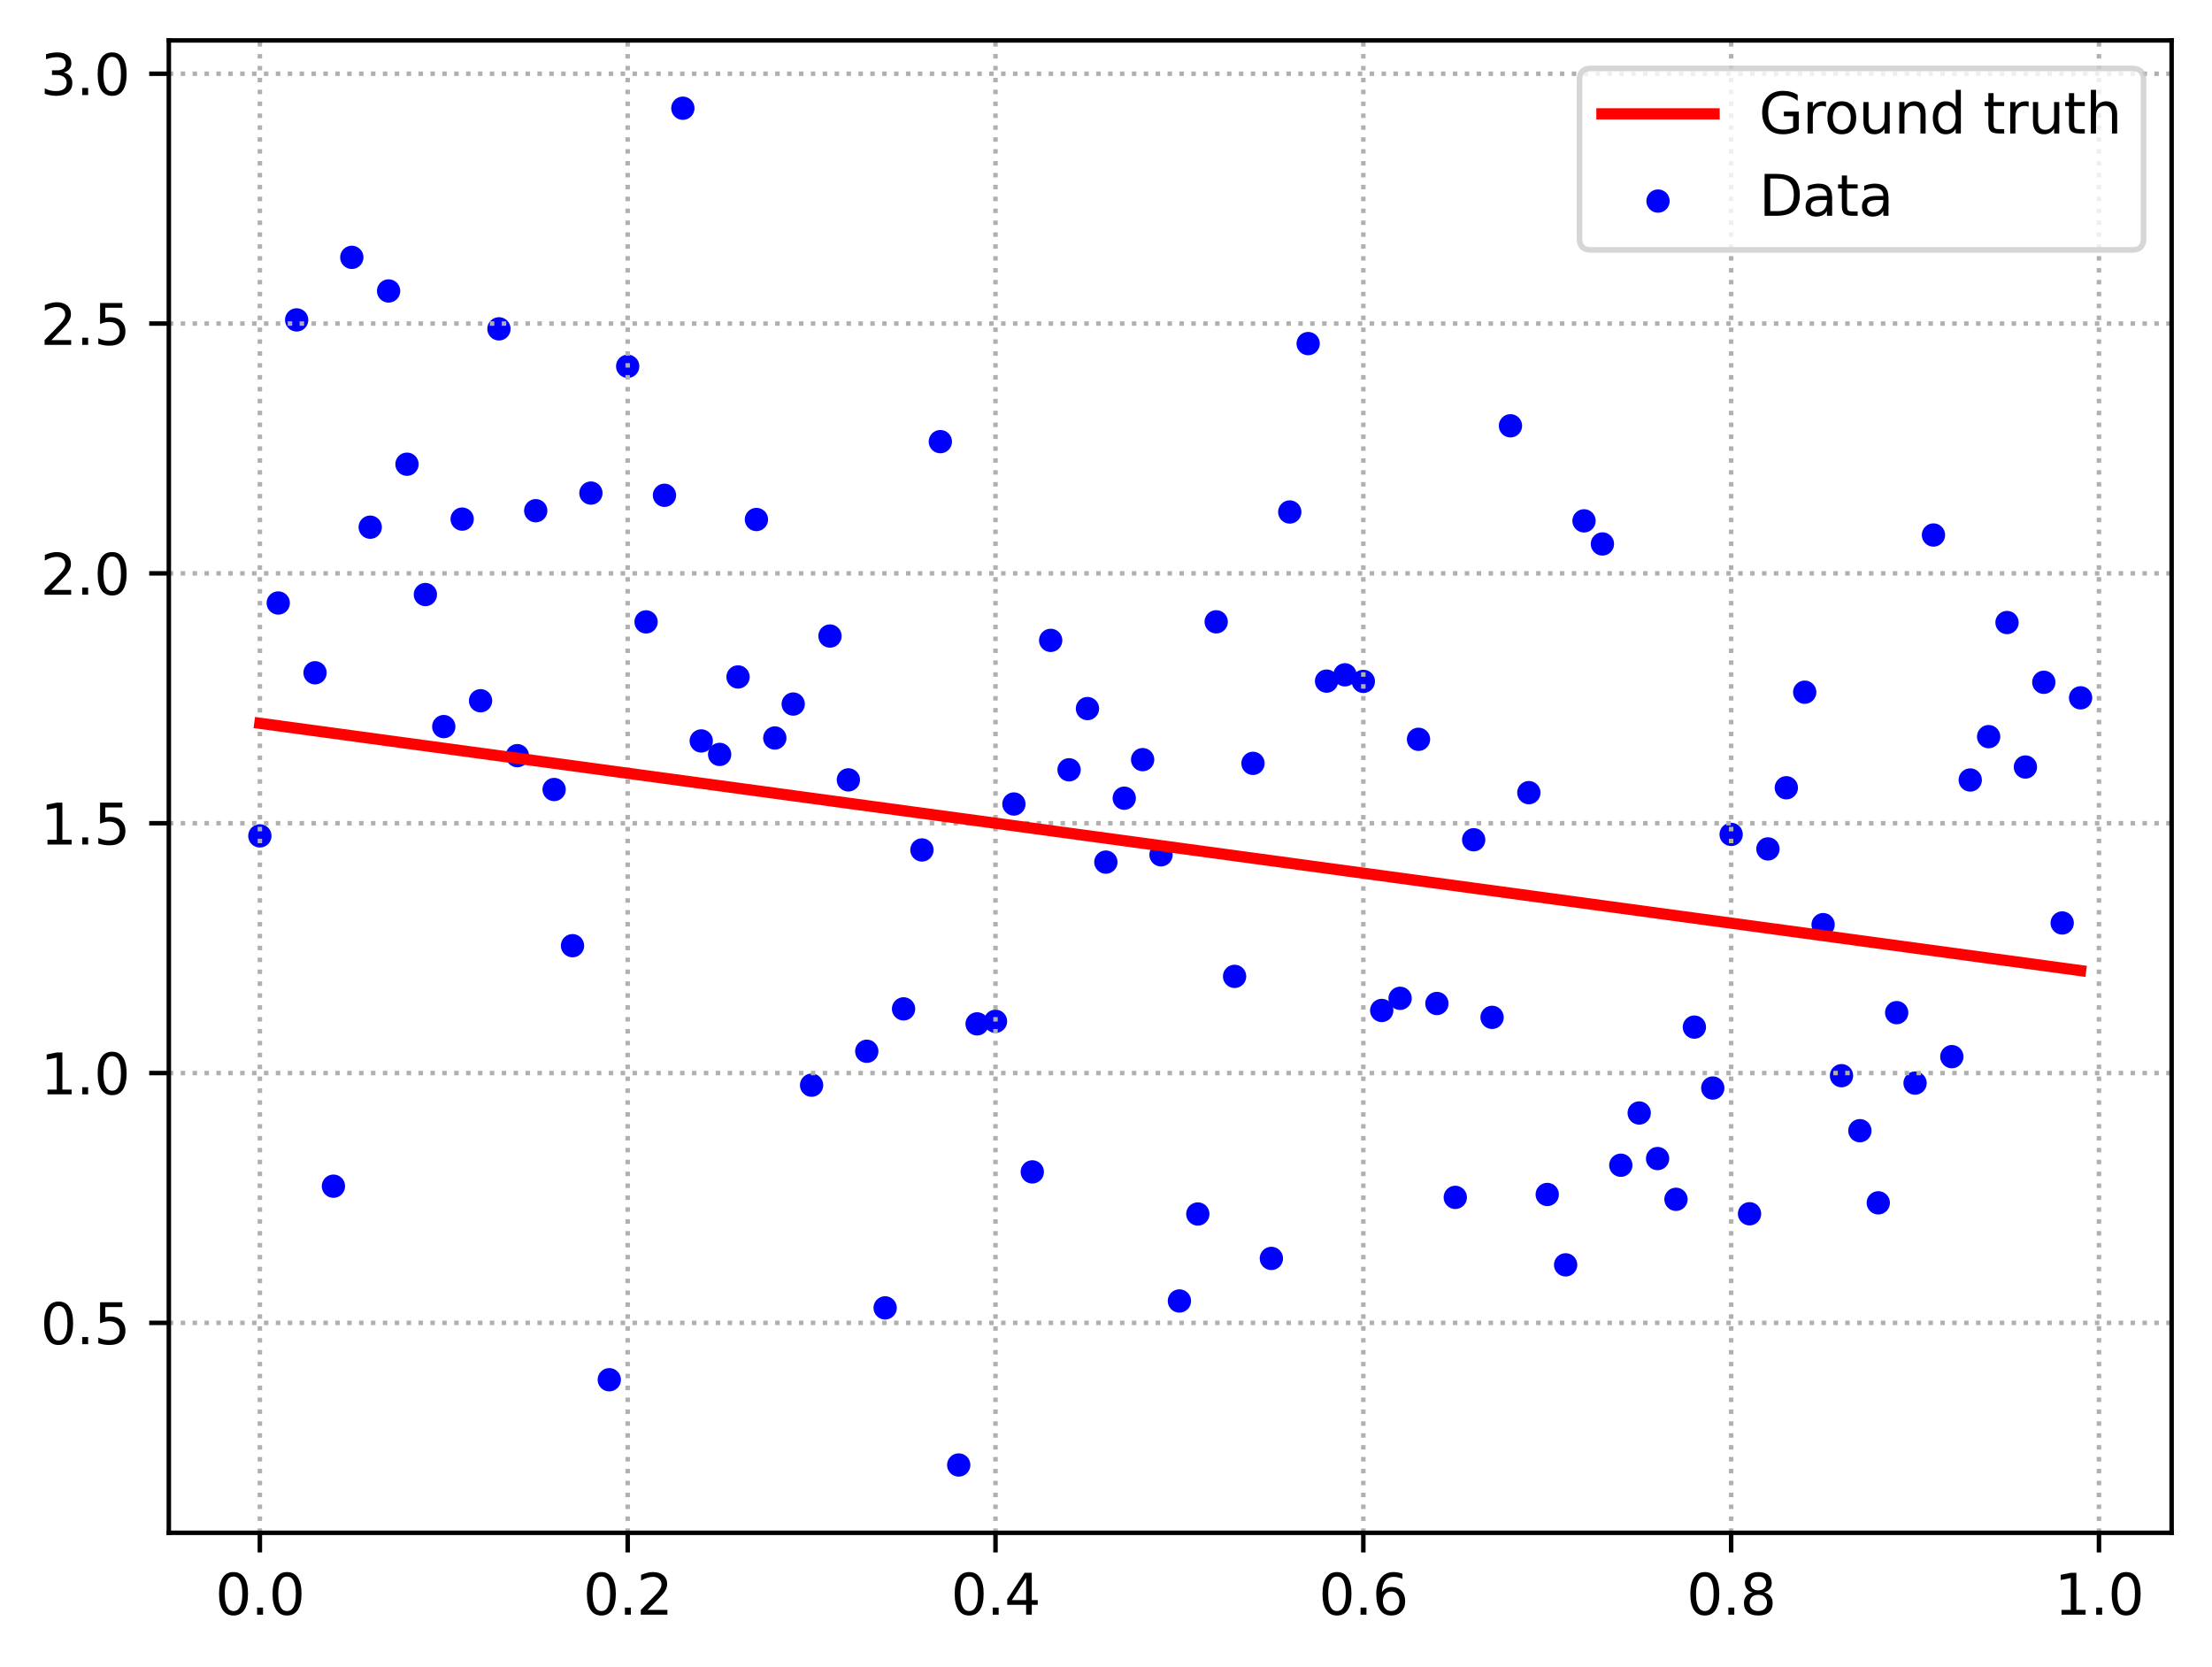 <?xml version="1.0" encoding="utf-8" standalone="no"?>
<!DOCTYPE svg PUBLIC "-//W3C//DTD SVG 1.1//EN"
  "http://www.w3.org/Graphics/SVG/1.1/DTD/svg11.dtd">
<svg xmlns:xlink="http://www.w3.org/1999/xlink" width="394.423pt" height="297.19pt" viewBox="0 0 394.423 297.19" xmlns="http://www.w3.org/2000/svg" version="1.1">
 <defs>
  <style type="text/css">*{stroke-linejoin: round; stroke-linecap: butt}</style>
 </defs>
 <g id="figure_1">
  <g id="patch_1">
   <path d="M 0 297.19 
L 394.423 297.19 
L 394.423 0 
L 0 0 
z
" style="fill: #ffffff"/>
  </g>
  <g id="axes_1">
   <g id="patch_2">
    <path d="M 30.103 273.312 
L 387.223 273.312 
L 387.223 7.2 
L 30.103 7.2 
z
" style="fill: #ffffff"/>
   </g>
   <g id="PathCollection_1">
    <defs>
     <path id="m0e63d49c43" d="M 0 1.581 
C 0.419 1.581 0.822 1.415 1.118 1.118 
C 1.415 0.822 1.581 0.419 1.581 0 
C 1.581 -0.419 1.415 -0.822 1.118 -1.118 
C 0.822 -1.415 0.419 -1.581 0 -1.581 
C -0.419 -1.581 -0.822 -1.415 -1.118 -1.118 
C -1.415 -0.822 -1.581 -0.419 -1.581 0 
C -1.581 0.419 -1.415 0.822 -1.118 1.118 
C -0.822 1.415 -0.419 1.581 0 1.581 
z
" style="stroke: #0000ff"/>
    </defs>
    <g clip-path="url(#p021d7d4c4e)">
     <use xlink:href="#m0e63d49c43" x="46.336" y="149.042" style="fill: #0000ff; stroke: #0000ff"/>
     <use xlink:href="#m0e63d49c43" x="49.615" y="107.518" style="fill: #0000ff; stroke: #0000ff"/>
     <use xlink:href="#m0e63d49c43" x="52.895" y="57.039" style="fill: #0000ff; stroke: #0000ff"/>
     <use xlink:href="#m0e63d49c43" x="56.174" y="119.959" style="fill: #0000ff; stroke: #0000ff"/>
     <use xlink:href="#m0e63d49c43" x="59.453" y="211.504" style="fill: #0000ff; stroke: #0000ff"/>
     <use xlink:href="#m0e63d49c43" x="62.733" y="45.888" style="fill: #0000ff; stroke: #0000ff"/>
     <use xlink:href="#m0e63d49c43" x="66.012" y="94.001" style="fill: #0000ff; stroke: #0000ff"/>
     <use xlink:href="#m0e63d49c43" x="69.291" y="51.881" style="fill: #0000ff; stroke: #0000ff"/>
     <use xlink:href="#m0e63d49c43" x="72.571" y="82.771" style="fill: #0000ff; stroke: #0000ff"/>
     <use xlink:href="#m0e63d49c43" x="75.85" y="106.012" style="fill: #0000ff; stroke: #0000ff"/>
     <use xlink:href="#m0e63d49c43" x="79.129" y="129.558" style="fill: #0000ff; stroke: #0000ff"/>
     <use xlink:href="#m0e63d49c43" x="82.409" y="92.56" style="fill: #0000ff; stroke: #0000ff"/>
     <use xlink:href="#m0e63d49c43" x="85.688" y="124.947" style="fill: #0000ff; stroke: #0000ff"/>
     <use xlink:href="#m0e63d49c43" x="88.967" y="58.636" style="fill: #0000ff; stroke: #0000ff"/>
     <use xlink:href="#m0e63d49c43" x="92.247" y="134.738" style="fill: #0000ff; stroke: #0000ff"/>
     <use xlink:href="#m0e63d49c43" x="95.526" y="91.064" style="fill: #0000ff; stroke: #0000ff"/>
     <use xlink:href="#m0e63d49c43" x="98.805" y="140.774" style="fill: #0000ff; stroke: #0000ff"/>
     <use xlink:href="#m0e63d49c43" x="102.085" y="168.623" style="fill: #0000ff; stroke: #0000ff"/>
     <use xlink:href="#m0e63d49c43" x="105.364" y="87.919" style="fill: #0000ff; stroke: #0000ff"/>
     <use xlink:href="#m0e63d49c43" x="108.643" y="246.015" style="fill: #0000ff; stroke: #0000ff"/>
     <use xlink:href="#m0e63d49c43" x="111.923" y="65.313" style="fill: #0000ff; stroke: #0000ff"/>
     <use xlink:href="#m0e63d49c43" x="115.202" y="110.886" style="fill: #0000ff; stroke: #0000ff"/>
     <use xlink:href="#m0e63d49c43" x="118.481" y="88.313" style="fill: #0000ff; stroke: #0000ff"/>
     <use xlink:href="#m0e63d49c43" x="121.761" y="19.296" style="fill: #0000ff; stroke: #0000ff"/>
     <use xlink:href="#m0e63d49c43" x="125.04" y="132.114" style="fill: #0000ff; stroke: #0000ff"/>
     <use xlink:href="#m0e63d49c43" x="128.319" y="134.516" style="fill: #0000ff; stroke: #0000ff"/>
     <use xlink:href="#m0e63d49c43" x="131.599" y="120.705" style="fill: #0000ff; stroke: #0000ff"/>
     <use xlink:href="#m0e63d49c43" x="134.878" y="92.63" style="fill: #0000ff; stroke: #0000ff"/>
     <use xlink:href="#m0e63d49c43" x="138.157" y="131.588" style="fill: #0000ff; stroke: #0000ff"/>
     <use xlink:href="#m0e63d49c43" x="141.437" y="125.537" style="fill: #0000ff; stroke: #0000ff"/>
     <use xlink:href="#m0e63d49c43" x="144.716" y="193.493" style="fill: #0000ff; stroke: #0000ff"/>
     <use xlink:href="#m0e63d49c43" x="147.995" y="113.41" style="fill: #0000ff; stroke: #0000ff"/>
     <use xlink:href="#m0e63d49c43" x="151.275" y="139.056" style="fill: #0000ff; stroke: #0000ff"/>
     <use xlink:href="#m0e63d49c43" x="154.554" y="187.447" style="fill: #0000ff; stroke: #0000ff"/>
     <use xlink:href="#m0e63d49c43" x="157.833" y="233.204" style="fill: #0000ff; stroke: #0000ff"/>
     <use xlink:href="#m0e63d49c43" x="161.113" y="179.888" style="fill: #0000ff; stroke: #0000ff"/>
     <use xlink:href="#m0e63d49c43" x="164.392" y="151.551" style="fill: #0000ff; stroke: #0000ff"/>
     <use xlink:href="#m0e63d49c43" x="167.671" y="78.748" style="fill: #0000ff; stroke: #0000ff"/>
     <use xlink:href="#m0e63d49c43" x="170.951" y="261.216" style="fill: #0000ff; stroke: #0000ff"/>
     <use xlink:href="#m0e63d49c43" x="174.23" y="182.564" style="fill: #0000ff; stroke: #0000ff"/>
     <use xlink:href="#m0e63d49c43" x="177.509" y="182.104" style="fill: #0000ff; stroke: #0000ff"/>
     <use xlink:href="#m0e63d49c43" x="180.789" y="143.36" style="fill: #0000ff; stroke: #0000ff"/>
     <use xlink:href="#m0e63d49c43" x="184.068" y="208.957" style="fill: #0000ff; stroke: #0000ff"/>
     <use xlink:href="#m0e63d49c43" x="187.347" y="114.182" style="fill: #0000ff; stroke: #0000ff"/>
     <use xlink:href="#m0e63d49c43" x="190.627" y="137.259" style="fill: #0000ff; stroke: #0000ff"/>
     <use xlink:href="#m0e63d49c43" x="193.906" y="126.342" style="fill: #0000ff; stroke: #0000ff"/>
     <use xlink:href="#m0e63d49c43" x="197.185" y="153.721" style="fill: #0000ff; stroke: #0000ff"/>
     <use xlink:href="#m0e63d49c43" x="200.465" y="142.322" style="fill: #0000ff; stroke: #0000ff"/>
     <use xlink:href="#m0e63d49c43" x="203.744" y="135.449" style="fill: #0000ff; stroke: #0000ff"/>
     <use xlink:href="#m0e63d49c43" x="207.023" y="152.417" style="fill: #0000ff; stroke: #0000ff"/>
     <use xlink:href="#m0e63d49c43" x="210.303" y="231.973" style="fill: #0000ff; stroke: #0000ff"/>
     <use xlink:href="#m0e63d49c43" x="213.582" y="216.463" style="fill: #0000ff; stroke: #0000ff"/>
     <use xlink:href="#m0e63d49c43" x="216.861" y="110.875" style="fill: #0000ff; stroke: #0000ff"/>
     <use xlink:href="#m0e63d49c43" x="220.141" y="174.093" style="fill: #0000ff; stroke: #0000ff"/>
     <use xlink:href="#m0e63d49c43" x="223.42" y="136.111" style="fill: #0000ff; stroke: #0000ff"/>
     <use xlink:href="#m0e63d49c43" x="226.699" y="224.386" style="fill: #0000ff; stroke: #0000ff"/>
     <use xlink:href="#m0e63d49c43" x="229.979" y="91.292" style="fill: #0000ff; stroke: #0000ff"/>
     <use xlink:href="#m0e63d49c43" x="233.258" y="61.263" style="fill: #0000ff; stroke: #0000ff"/>
     <use xlink:href="#m0e63d49c43" x="236.538" y="121.449" style="fill: #0000ff; stroke: #0000ff"/>
     <use xlink:href="#m0e63d49c43" x="239.817" y="120.326" style="fill: #0000ff; stroke: #0000ff"/>
     <use xlink:href="#m0e63d49c43" x="243.096" y="121.494" style="fill: #0000ff; stroke: #0000ff"/>
     <use xlink:href="#m0e63d49c43" x="246.376" y="180.172" style="fill: #0000ff; stroke: #0000ff"/>
     <use xlink:href="#m0e63d49c43" x="249.655" y="178.007" style="fill: #0000ff; stroke: #0000ff"/>
     <use xlink:href="#m0e63d49c43" x="252.934" y="131.823" style="fill: #0000ff; stroke: #0000ff"/>
     <use xlink:href="#m0e63d49c43" x="256.214" y="178.929" style="fill: #0000ff; stroke: #0000ff"/>
     <use xlink:href="#m0e63d49c43" x="259.493" y="213.499" style="fill: #0000ff; stroke: #0000ff"/>
     <use xlink:href="#m0e63d49c43" x="262.772" y="149.736" style="fill: #0000ff; stroke: #0000ff"/>
     <use xlink:href="#m0e63d49c43" x="266.052" y="181.401" style="fill: #0000ff; stroke: #0000ff"/>
     <use xlink:href="#m0e63d49c43" x="269.331" y="75.922" style="fill: #0000ff; stroke: #0000ff"/>
     <use xlink:href="#m0e63d49c43" x="272.61" y="141.334" style="fill: #0000ff; stroke: #0000ff"/>
     <use xlink:href="#m0e63d49c43" x="275.89" y="212.981" style="fill: #0000ff; stroke: #0000ff"/>
     <use xlink:href="#m0e63d49c43" x="279.169" y="225.53" style="fill: #0000ff; stroke: #0000ff"/>
     <use xlink:href="#m0e63d49c43" x="282.448" y="92.872" style="fill: #0000ff; stroke: #0000ff"/>
     <use xlink:href="#m0e63d49c43" x="285.728" y="96.99" style="fill: #0000ff; stroke: #0000ff"/>
     <use xlink:href="#m0e63d49c43" x="289.007" y="207.767" style="fill: #0000ff; stroke: #0000ff"/>
     <use xlink:href="#m0e63d49c43" x="292.286" y="198.455" style="fill: #0000ff; stroke: #0000ff"/>
     <use xlink:href="#m0e63d49c43" x="295.566" y="206.579" style="fill: #0000ff; stroke: #0000ff"/>
     <use xlink:href="#m0e63d49c43" x="298.845" y="213.846" style="fill: #0000ff; stroke: #0000ff"/>
     <use xlink:href="#m0e63d49c43" x="302.124" y="183.14" style="fill: #0000ff; stroke: #0000ff"/>
     <use xlink:href="#m0e63d49c43" x="305.404" y="194.002" style="fill: #0000ff; stroke: #0000ff"/>
     <use xlink:href="#m0e63d49c43" x="308.683" y="148.78" style="fill: #0000ff; stroke: #0000ff"/>
     <use xlink:href="#m0e63d49c43" x="311.962" y="216.422" style="fill: #0000ff; stroke: #0000ff"/>
     <use xlink:href="#m0e63d49c43" x="315.242" y="151.367" style="fill: #0000ff; stroke: #0000ff"/>
     <use xlink:href="#m0e63d49c43" x="318.521" y="140.463" style="fill: #0000ff; stroke: #0000ff"/>
     <use xlink:href="#m0e63d49c43" x="321.8" y="123.423" style="fill: #0000ff; stroke: #0000ff"/>
     <use xlink:href="#m0e63d49c43" x="325.08" y="164.869" style="fill: #0000ff; stroke: #0000ff"/>
     <use xlink:href="#m0e63d49c43" x="328.359" y="191.8" style="fill: #0000ff; stroke: #0000ff"/>
     <use xlink:href="#m0e63d49c43" x="331.638" y="201.61" style="fill: #0000ff; stroke: #0000ff"/>
     <use xlink:href="#m0e63d49c43" x="334.918" y="214.471" style="fill: #0000ff; stroke: #0000ff"/>
     <use xlink:href="#m0e63d49c43" x="338.197" y="180.562" style="fill: #0000ff; stroke: #0000ff"/>
     <use xlink:href="#m0e63d49c43" x="341.476" y="193.124" style="fill: #0000ff; stroke: #0000ff"/>
     <use xlink:href="#m0e63d49c43" x="344.756" y="95.397" style="fill: #0000ff; stroke: #0000ff"/>
     <use xlink:href="#m0e63d49c43" x="348.035" y="188.405" style="fill: #0000ff; stroke: #0000ff"/>
     <use xlink:href="#m0e63d49c43" x="351.314" y="139.077" style="fill: #0000ff; stroke: #0000ff"/>
     <use xlink:href="#m0e63d49c43" x="354.594" y="131.348" style="fill: #0000ff; stroke: #0000ff"/>
     <use xlink:href="#m0e63d49c43" x="357.873" y="111.001" style="fill: #0000ff; stroke: #0000ff"/>
     <use xlink:href="#m0e63d49c43" x="361.152" y="136.763" style="fill: #0000ff; stroke: #0000ff"/>
     <use xlink:href="#m0e63d49c43" x="364.432" y="121.657" style="fill: #0000ff; stroke: #0000ff"/>
     <use xlink:href="#m0e63d49c43" x="367.711" y="164.572" style="fill: #0000ff; stroke: #0000ff"/>
     <use xlink:href="#m0e63d49c43" x="370.99" y="124.427" style="fill: #0000ff; stroke: #0000ff"/>
    </g>
   </g>
   <g id="matplotlib.axis_1">
    <g id="xtick_1">
     <g id="line2d_1">
      <path d="M 46.336 273.312 
L 46.336 7.2 
" clip-path="url(#p021d7d4c4e)" style="fill: none; stroke-dasharray: 0.8,1.32; stroke-dashoffset: 0; stroke: #b0b0b0; stroke-width: 0.8"/>
     </g>
     <g id="line2d_2">
      <defs>
       <path id="m7cbf7330b0" d="M 0 0 
L 0 3.5 
" style="stroke: #000000; stroke-width: 0.8"/>
      </defs>
      <g>
       <use xlink:href="#m7cbf7330b0" x="46.336" y="273.312" style="stroke: #000000; stroke-width: 0.8"/>
      </g>
     </g>
     <g id="text_1">
      <!-- 0.0 -->
      <g transform="translate(38.384 287.91) scale(0.1 -0.1)">
       <defs>
        <path id="DejaVuSans-30" d="M 2034 4250 
Q 1547 4250 1301 3770 
Q 1056 3291 1056 2328 
Q 1056 1369 1301 889 
Q 1547 409 2034 409 
Q 2525 409 2770 889 
Q 3016 1369 3016 2328 
Q 3016 3291 2770 3770 
Q 2525 4250 2034 4250 
z
M 2034 4750 
Q 2819 4750 3233 4129 
Q 3647 3509 3647 2328 
Q 3647 1150 3233 529 
Q 2819 -91 2034 -91 
Q 1250 -91 836 529 
Q 422 1150 422 2328 
Q 422 3509 836 4129 
Q 1250 4750 2034 4750 
z
" transform="scale(0.016)"/>
        <path id="DejaVuSans-2e" d="M 684 794 
L 1344 794 
L 1344 0 
L 684 0 
L 684 794 
z
" transform="scale(0.016)"/>
       </defs>
       <use xlink:href="#DejaVuSans-30"/>
       <use xlink:href="#DejaVuSans-2e" x="63.623"/>
       <use xlink:href="#DejaVuSans-30" x="95.41"/>
      </g>
     </g>
    </g>
    <g id="xtick_2">
     <g id="line2d_3">
      <path d="M 111.923 273.312 
L 111.923 7.2 
" clip-path="url(#p021d7d4c4e)" style="fill: none; stroke-dasharray: 0.8,1.32; stroke-dashoffset: 0; stroke: #b0b0b0; stroke-width: 0.8"/>
     </g>
     <g id="line2d_4">
      <g>
       <use xlink:href="#m7cbf7330b0" x="111.923" y="273.312" style="stroke: #000000; stroke-width: 0.8"/>
      </g>
     </g>
     <g id="text_2">
      <!-- 0.2 -->
      <g transform="translate(103.971 287.91) scale(0.1 -0.1)">
       <defs>
        <path id="DejaVuSans-32" d="M 1228 531 
L 3431 531 
L 3431 0 
L 469 0 
L 469 531 
Q 828 903 1448 1529 
Q 2069 2156 2228 2338 
Q 2531 2678 2651 2914 
Q 2772 3150 2772 3378 
Q 2772 3750 2511 3984 
Q 2250 4219 1831 4219 
Q 1534 4219 1204 4116 
Q 875 4013 500 3803 
L 500 4441 
Q 881 4594 1212 4672 
Q 1544 4750 1819 4750 
Q 2544 4750 2975 4387 
Q 3406 4025 3406 3419 
Q 3406 3131 3298 2873 
Q 3191 2616 2906 2266 
Q 2828 2175 2409 1742 
Q 1991 1309 1228 531 
z
" transform="scale(0.016)"/>
       </defs>
       <use xlink:href="#DejaVuSans-30"/>
       <use xlink:href="#DejaVuSans-2e" x="63.623"/>
       <use xlink:href="#DejaVuSans-32" x="95.41"/>
      </g>
     </g>
    </g>
    <g id="xtick_3">
     <g id="line2d_5">
      <path d="M 177.509 273.312 
L 177.509 7.2 
" clip-path="url(#p021d7d4c4e)" style="fill: none; stroke-dasharray: 0.8,1.32; stroke-dashoffset: 0; stroke: #b0b0b0; stroke-width: 0.8"/>
     </g>
     <g id="line2d_6">
      <g>
       <use xlink:href="#m7cbf7330b0" x="177.509" y="273.312" style="stroke: #000000; stroke-width: 0.8"/>
      </g>
     </g>
     <g id="text_3">
      <!-- 0.4 -->
      <g transform="translate(169.558 287.91) scale(0.1 -0.1)">
       <defs>
        <path id="DejaVuSans-34" d="M 2419 4116 
L 825 1625 
L 2419 1625 
L 2419 4116 
z
M 2253 4666 
L 3047 4666 
L 3047 1625 
L 3713 1625 
L 3713 1100 
L 3047 1100 
L 3047 0 
L 2419 0 
L 2419 1100 
L 313 1100 
L 313 1709 
L 2253 4666 
z
" transform="scale(0.016)"/>
       </defs>
       <use xlink:href="#DejaVuSans-30"/>
       <use xlink:href="#DejaVuSans-2e" x="63.623"/>
       <use xlink:href="#DejaVuSans-34" x="95.41"/>
      </g>
     </g>
    </g>
    <g id="xtick_4">
     <g id="line2d_7">
      <path d="M 243.096 273.312 
L 243.096 7.2 
" clip-path="url(#p021d7d4c4e)" style="fill: none; stroke-dasharray: 0.8,1.32; stroke-dashoffset: 0; stroke: #b0b0b0; stroke-width: 0.8"/>
     </g>
     <g id="line2d_8">
      <g>
       <use xlink:href="#m7cbf7330b0" x="243.096" y="273.312" style="stroke: #000000; stroke-width: 0.8"/>
      </g>
     </g>
     <g id="text_4">
      <!-- 0.6 -->
      <g transform="translate(235.145 287.91) scale(0.1 -0.1)">
       <defs>
        <path id="DejaVuSans-36" d="M 2113 2584 
Q 1688 2584 1439 2293 
Q 1191 2003 1191 1497 
Q 1191 994 1439 701 
Q 1688 409 2113 409 
Q 2538 409 2786 701 
Q 3034 994 3034 1497 
Q 3034 2003 2786 2293 
Q 2538 2584 2113 2584 
z
M 3366 4563 
L 3366 3988 
Q 3128 4100 2886 4159 
Q 2644 4219 2406 4219 
Q 1781 4219 1451 3797 
Q 1122 3375 1075 2522 
Q 1259 2794 1537 2939 
Q 1816 3084 2150 3084 
Q 2853 3084 3261 2657 
Q 3669 2231 3669 1497 
Q 3669 778 3244 343 
Q 2819 -91 2113 -91 
Q 1303 -91 875 529 
Q 447 1150 447 2328 
Q 447 3434 972 4092 
Q 1497 4750 2381 4750 
Q 2619 4750 2861 4703 
Q 3103 4656 3366 4563 
z
" transform="scale(0.016)"/>
       </defs>
       <use xlink:href="#DejaVuSans-30"/>
       <use xlink:href="#DejaVuSans-2e" x="63.623"/>
       <use xlink:href="#DejaVuSans-36" x="95.41"/>
      </g>
     </g>
    </g>
    <g id="xtick_5">
     <g id="line2d_9">
      <path d="M 308.683 273.312 
L 308.683 7.2 
" clip-path="url(#p021d7d4c4e)" style="fill: none; stroke-dasharray: 0.8,1.32; stroke-dashoffset: 0; stroke: #b0b0b0; stroke-width: 0.8"/>
     </g>
     <g id="line2d_10">
      <g>
       <use xlink:href="#m7cbf7330b0" x="308.683" y="273.312" style="stroke: #000000; stroke-width: 0.8"/>
      </g>
     </g>
     <g id="text_5">
      <!-- 0.8 -->
      <g transform="translate(300.731 287.91) scale(0.1 -0.1)">
       <defs>
        <path id="DejaVuSans-38" d="M 2034 2216 
Q 1584 2216 1326 1975 
Q 1069 1734 1069 1313 
Q 1069 891 1326 650 
Q 1584 409 2034 409 
Q 2484 409 2743 651 
Q 3003 894 3003 1313 
Q 3003 1734 2745 1975 
Q 2488 2216 2034 2216 
z
M 1403 2484 
Q 997 2584 770 2862 
Q 544 3141 544 3541 
Q 544 4100 942 4425 
Q 1341 4750 2034 4750 
Q 2731 4750 3128 4425 
Q 3525 4100 3525 3541 
Q 3525 3141 3298 2862 
Q 3072 2584 2669 2484 
Q 3125 2378 3379 2068 
Q 3634 1759 3634 1313 
Q 3634 634 3220 271 
Q 2806 -91 2034 -91 
Q 1263 -91 848 271 
Q 434 634 434 1313 
Q 434 1759 690 2068 
Q 947 2378 1403 2484 
z
M 1172 3481 
Q 1172 3119 1398 2916 
Q 1625 2713 2034 2713 
Q 2441 2713 2670 2916 
Q 2900 3119 2900 3481 
Q 2900 3844 2670 4047 
Q 2441 4250 2034 4250 
Q 1625 4250 1398 4047 
Q 1172 3844 1172 3481 
z
" transform="scale(0.016)"/>
       </defs>
       <use xlink:href="#DejaVuSans-30"/>
       <use xlink:href="#DejaVuSans-2e" x="63.623"/>
       <use xlink:href="#DejaVuSans-38" x="95.41"/>
      </g>
     </g>
    </g>
    <g id="xtick_6">
     <g id="line2d_11">
      <path d="M 374.27 273.312 
L 374.27 7.2 
" clip-path="url(#p021d7d4c4e)" style="fill: none; stroke-dasharray: 0.8,1.32; stroke-dashoffset: 0; stroke: #b0b0b0; stroke-width: 0.8"/>
     </g>
     <g id="line2d_12">
      <g>
       <use xlink:href="#m7cbf7330b0" x="374.27" y="273.312" style="stroke: #000000; stroke-width: 0.8"/>
      </g>
     </g>
     <g id="text_6">
      <!-- 1.0 -->
      <g transform="translate(366.318 287.91) scale(0.1 -0.1)">
       <defs>
        <path id="DejaVuSans-31" d="M 794 531 
L 1825 531 
L 1825 4091 
L 703 3866 
L 703 4441 
L 1819 4666 
L 2450 4666 
L 2450 531 
L 3481 531 
L 3481 0 
L 794 0 
L 794 531 
z
" transform="scale(0.016)"/>
       </defs>
       <use xlink:href="#DejaVuSans-31"/>
       <use xlink:href="#DejaVuSans-2e" x="63.623"/>
       <use xlink:href="#DejaVuSans-30" x="95.41"/>
      </g>
     </g>
    </g>
   </g>
   <g id="matplotlib.axis_2">
    <g id="ytick_1">
     <g id="line2d_13">
      <path d="M 30.103 235.876 
L 387.223 235.876 
" clip-path="url(#p021d7d4c4e)" style="fill: none; stroke-dasharray: 0.8,1.32; stroke-dashoffset: 0; stroke: #b0b0b0; stroke-width: 0.8"/>
     </g>
     <g id="line2d_14">
      <defs>
       <path id="m3fbe90a742" d="M 0 0 
L -3.5 0 
" style="stroke: #000000; stroke-width: 0.8"/>
      </defs>
      <g>
       <use xlink:href="#m3fbe90a742" x="30.103" y="235.876" style="stroke: #000000; stroke-width: 0.8"/>
      </g>
     </g>
     <g id="text_7">
      <!-- 0.5 -->
      <g transform="translate(7.2 239.675) scale(0.1 -0.1)">
       <defs>
        <path id="DejaVuSans-35" d="M 691 4666 
L 3169 4666 
L 3169 4134 
L 1269 4134 
L 1269 2991 
Q 1406 3038 1543 3061 
Q 1681 3084 1819 3084 
Q 2600 3084 3056 2656 
Q 3513 2228 3513 1497 
Q 3513 744 3044 326 
Q 2575 -91 1722 -91 
Q 1428 -91 1123 -41 
Q 819 9 494 109 
L 494 744 
Q 775 591 1075 516 
Q 1375 441 1709 441 
Q 2250 441 2565 725 
Q 2881 1009 2881 1497 
Q 2881 1984 2565 2268 
Q 2250 2553 1709 2553 
Q 1456 2553 1204 2497 
Q 953 2441 691 2322 
L 691 4666 
z
" transform="scale(0.016)"/>
       </defs>
       <use xlink:href="#DejaVuSans-30"/>
       <use xlink:href="#DejaVuSans-2e" x="63.623"/>
       <use xlink:href="#DejaVuSans-35" x="95.41"/>
      </g>
     </g>
    </g>
    <g id="ytick_2">
     <g id="line2d_15">
      <path d="M 30.103 191.33 
L 387.223 191.33 
" clip-path="url(#p021d7d4c4e)" style="fill: none; stroke-dasharray: 0.8,1.32; stroke-dashoffset: 0; stroke: #b0b0b0; stroke-width: 0.8"/>
     </g>
     <g id="line2d_16">
      <g>
       <use xlink:href="#m3fbe90a742" x="30.103" y="191.33" style="stroke: #000000; stroke-width: 0.8"/>
      </g>
     </g>
     <g id="text_8">
      <!-- 1.0 -->
      <g transform="translate(7.2 195.129) scale(0.1 -0.1)">
       <use xlink:href="#DejaVuSans-31"/>
       <use xlink:href="#DejaVuSans-2e" x="63.623"/>
       <use xlink:href="#DejaVuSans-30" x="95.41"/>
      </g>
     </g>
    </g>
    <g id="ytick_3">
     <g id="line2d_17">
      <path d="M 30.103 146.784 
L 387.223 146.784 
" clip-path="url(#p021d7d4c4e)" style="fill: none; stroke-dasharray: 0.8,1.32; stroke-dashoffset: 0; stroke: #b0b0b0; stroke-width: 0.8"/>
     </g>
     <g id="line2d_18">
      <g>
       <use xlink:href="#m3fbe90a742" x="30.103" y="146.784" style="stroke: #000000; stroke-width: 0.8"/>
      </g>
     </g>
     <g id="text_9">
      <!-- 1.5 -->
      <g transform="translate(7.2 150.583) scale(0.1 -0.1)">
       <use xlink:href="#DejaVuSans-31"/>
       <use xlink:href="#DejaVuSans-2e" x="63.623"/>
       <use xlink:href="#DejaVuSans-35" x="95.41"/>
      </g>
     </g>
    </g>
    <g id="ytick_4">
     <g id="line2d_19">
      <path d="M 30.103 102.238 
L 387.223 102.238 
" clip-path="url(#p021d7d4c4e)" style="fill: none; stroke-dasharray: 0.8,1.32; stroke-dashoffset: 0; stroke: #b0b0b0; stroke-width: 0.8"/>
     </g>
     <g id="line2d_20">
      <g>
       <use xlink:href="#m3fbe90a742" x="30.103" y="102.238" style="stroke: #000000; stroke-width: 0.8"/>
      </g>
     </g>
     <g id="text_10">
      <!-- 2.0 -->
      <g transform="translate(7.2 106.037) scale(0.1 -0.1)">
       <use xlink:href="#DejaVuSans-32"/>
       <use xlink:href="#DejaVuSans-2e" x="63.623"/>
       <use xlink:href="#DejaVuSans-30" x="95.41"/>
      </g>
     </g>
    </g>
    <g id="ytick_5">
     <g id="line2d_21">
      <path d="M 30.103 57.692 
L 387.223 57.692 
" clip-path="url(#p021d7d4c4e)" style="fill: none; stroke-dasharray: 0.8,1.32; stroke-dashoffset: 0; stroke: #b0b0b0; stroke-width: 0.8"/>
     </g>
     <g id="line2d_22">
      <g>
       <use xlink:href="#m3fbe90a742" x="30.103" y="57.692" style="stroke: #000000; stroke-width: 0.8"/>
      </g>
     </g>
     <g id="text_11">
      <!-- 2.5 -->
      <g transform="translate(7.2 61.491) scale(0.1 -0.1)">
       <use xlink:href="#DejaVuSans-32"/>
       <use xlink:href="#DejaVuSans-2e" x="63.623"/>
       <use xlink:href="#DejaVuSans-35" x="95.41"/>
      </g>
     </g>
    </g>
    <g id="ytick_6">
     <g id="line2d_23">
      <path d="M 30.103 13.145 
L 387.223 13.145 
" clip-path="url(#p021d7d4c4e)" style="fill: none; stroke-dasharray: 0.8,1.32; stroke-dashoffset: 0; stroke: #b0b0b0; stroke-width: 0.8"/>
     </g>
     <g id="line2d_24">
      <g>
       <use xlink:href="#m3fbe90a742" x="30.103" y="13.145" style="stroke: #000000; stroke-width: 0.8"/>
      </g>
     </g>
     <g id="text_12">
      <!-- 3.0 -->
      <g transform="translate(7.2 16.945) scale(0.1 -0.1)">
       <defs>
        <path id="DejaVuSans-33" d="M 2597 2516 
Q 3050 2419 3304 2112 
Q 3559 1806 3559 1356 
Q 3559 666 3084 287 
Q 2609 -91 1734 -91 
Q 1441 -91 1130 -33 
Q 819 25 488 141 
L 488 750 
Q 750 597 1062 519 
Q 1375 441 1716 441 
Q 2309 441 2620 675 
Q 2931 909 2931 1356 
Q 2931 1769 2642 2001 
Q 2353 2234 1838 2234 
L 1294 2234 
L 1294 2753 
L 1863 2753 
Q 2328 2753 2575 2939 
Q 2822 3125 2822 3475 
Q 2822 3834 2567 4026 
Q 2313 4219 1838 4219 
Q 1578 4219 1281 4162 
Q 984 4106 628 3988 
L 628 4550 
Q 988 4650 1302 4700 
Q 1616 4750 1894 4750 
Q 2613 4750 3031 4423 
Q 3450 4097 3450 3541 
Q 3450 3153 3228 2886 
Q 3006 2619 2597 2516 
z
" transform="scale(0.016)"/>
       </defs>
       <use xlink:href="#DejaVuSans-33"/>
       <use xlink:href="#DejaVuSans-2e" x="63.623"/>
       <use xlink:href="#DejaVuSans-30" x="95.41"/>
      </g>
     </g>
    </g>
   </g>
   <g id="line2d_25">
    <path d="M 46.336 128.965 
L 49.615 129.411 
L 52.895 129.856 
L 56.174 130.302 
L 59.453 130.747 
L 62.733 131.193 
L 66.012 131.638 
L 69.291 132.084 
L 72.571 132.529 
L 75.85 132.975 
L 79.129 133.42 
L 82.409 133.865 
L 85.688 134.311 
L 88.967 134.756 
L 92.247 135.202 
L 95.526 135.647 
L 98.805 136.093 
L 102.085 136.538 
L 105.364 136.984 
L 108.643 137.429 
L 111.923 137.875 
L 115.202 138.32 
L 118.481 138.766 
L 121.761 139.211 
L 125.04 139.656 
L 128.319 140.102 
L 131.599 140.547 
L 134.878 140.993 
L 138.157 141.438 
L 141.437 141.884 
L 144.716 142.329 
L 147.995 142.775 
L 151.275 143.22 
L 154.554 143.666 
L 157.833 144.111 
L 161.113 144.557 
L 164.392 145.002 
L 167.671 145.447 
L 170.951 145.893 
L 174.23 146.338 
L 177.509 146.784 
L 180.789 147.229 
L 184.068 147.675 
L 187.347 148.12 
L 190.627 148.566 
L 193.906 149.011 
L 197.185 149.457 
L 200.465 149.902 
L 203.744 150.348 
L 207.023 150.793 
L 210.303 151.238 
L 213.582 151.684 
L 216.861 152.129 
L 220.141 152.575 
L 223.42 153.02 
L 226.699 153.466 
L 229.979 153.911 
L 233.258 154.357 
L 236.538 154.802 
L 239.817 155.248 
L 243.096 155.693 
L 246.376 156.139 
L 249.655 156.584 
L 252.934 157.029 
L 256.214 157.475 
L 259.493 157.92 
L 262.772 158.366 
L 266.052 158.811 
L 269.331 159.257 
L 272.61 159.702 
L 275.89 160.148 
L 279.169 160.593 
L 282.448 161.039 
L 285.728 161.484 
L 289.007 161.93 
L 292.286 162.375 
L 295.566 162.821 
L 298.845 163.266 
L 302.124 163.711 
L 305.404 164.157 
L 308.683 164.602 
L 311.962 165.048 
L 315.242 165.493 
L 318.521 165.939 
L 321.8 166.384 
L 325.08 166.83 
L 328.359 167.275 
L 331.638 167.721 
L 334.918 168.166 
L 338.197 168.612 
L 341.476 169.057 
L 344.756 169.502 
L 348.035 169.948 
L 351.314 170.393 
L 354.594 170.839 
L 357.873 171.284 
L 361.152 171.73 
L 364.432 172.175 
L 367.711 172.621 
L 370.99 173.066 
" clip-path="url(#p021d7d4c4e)" style="fill: none; stroke: #ff0000; stroke-width: 2; stroke-linecap: square"/>
   </g>
   <g id="patch_3">
    <path d="M 30.103 273.312 
L 30.103 7.2 
" style="fill: none; stroke: #000000; stroke-width: 0.8; stroke-linejoin: miter; stroke-linecap: square"/>
   </g>
   <g id="patch_4">
    <path d="M 387.223 273.312 
L 387.223 7.2 
" style="fill: none; stroke: #000000; stroke-width: 0.8; stroke-linejoin: miter; stroke-linecap: square"/>
   </g>
   <g id="patch_5">
    <path d="M 30.103 273.312 
L 387.223 273.312 
" style="fill: none; stroke: #000000; stroke-width: 0.8; stroke-linejoin: miter; stroke-linecap: square"/>
   </g>
   <g id="patch_6">
    <path d="M 30.103 7.2 
L 387.223 7.2 
" style="fill: none; stroke: #000000; stroke-width: 0.8; stroke-linejoin: miter; stroke-linecap: square"/>
   </g>
   <g id="legend_1">
    <g id="patch_7">
     <path d="M 283.642 44.556 
L 380.223 44.556 
Q 382.223 44.556 382.223 42.556 
L 382.223 14.2 
Q 382.223 12.2 380.223 12.2 
L 283.642 12.2 
Q 281.642 12.2 281.642 14.2 
L 281.642 42.556 
Q 281.642 44.556 283.642 44.556 
z
" style="fill: #ffffff; opacity: 0.8; stroke: #cccccc; stroke-linejoin: miter"/>
    </g>
    <g id="line2d_26">
     <path d="M 285.642 20.298 
L 295.642 20.298 
L 305.642 20.298 
" style="fill: none; stroke: #ff0000; stroke-width: 2; stroke-linecap: square"/>
    </g>
    <g id="text_13">
     <!-- Ground truth -->
     <g transform="translate(313.642 23.798) scale(0.1 -0.1)">
      <defs>
       <path id="DejaVuSans-47" d="M 3809 666 
L 3809 1919 
L 2778 1919 
L 2778 2438 
L 4434 2438 
L 4434 434 
Q 4069 175 3628 42 
Q 3188 -91 2688 -91 
Q 1594 -91 976 548 
Q 359 1188 359 2328 
Q 359 3472 976 4111 
Q 1594 4750 2688 4750 
Q 3144 4750 3555 4637 
Q 3966 4525 4313 4306 
L 4313 3634 
Q 3963 3931 3569 4081 
Q 3175 4231 2741 4231 
Q 1884 4231 1454 3753 
Q 1025 3275 1025 2328 
Q 1025 1384 1454 906 
Q 1884 428 2741 428 
Q 3075 428 3337 486 
Q 3600 544 3809 666 
z
" transform="scale(0.016)"/>
       <path id="DejaVuSans-72" d="M 2631 2963 
Q 2534 3019 2420 3045 
Q 2306 3072 2169 3072 
Q 1681 3072 1420 2755 
Q 1159 2438 1159 1844 
L 1159 0 
L 581 0 
L 581 3500 
L 1159 3500 
L 1159 2956 
Q 1341 3275 1631 3429 
Q 1922 3584 2338 3584 
Q 2397 3584 2469 3576 
Q 2541 3569 2628 3553 
L 2631 2963 
z
" transform="scale(0.016)"/>
       <path id="DejaVuSans-6f" d="M 1959 3097 
Q 1497 3097 1228 2736 
Q 959 2375 959 1747 
Q 959 1119 1226 758 
Q 1494 397 1959 397 
Q 2419 397 2687 759 
Q 2956 1122 2956 1747 
Q 2956 2369 2687 2733 
Q 2419 3097 1959 3097 
z
M 1959 3584 
Q 2709 3584 3137 3096 
Q 3566 2609 3566 1747 
Q 3566 888 3137 398 
Q 2709 -91 1959 -91 
Q 1206 -91 779 398 
Q 353 888 353 1747 
Q 353 2609 779 3096 
Q 1206 3584 1959 3584 
z
" transform="scale(0.016)"/>
       <path id="DejaVuSans-75" d="M 544 1381 
L 544 3500 
L 1119 3500 
L 1119 1403 
Q 1119 906 1312 657 
Q 1506 409 1894 409 
Q 2359 409 2629 706 
Q 2900 1003 2900 1516 
L 2900 3500 
L 3475 3500 
L 3475 0 
L 2900 0 
L 2900 538 
Q 2691 219 2414 64 
Q 2138 -91 1772 -91 
Q 1169 -91 856 284 
Q 544 659 544 1381 
z
M 1991 3584 
L 1991 3584 
z
" transform="scale(0.016)"/>
       <path id="DejaVuSans-6e" d="M 3513 2113 
L 3513 0 
L 2938 0 
L 2938 2094 
Q 2938 2591 2744 2837 
Q 2550 3084 2163 3084 
Q 1697 3084 1428 2787 
Q 1159 2491 1159 1978 
L 1159 0 
L 581 0 
L 581 3500 
L 1159 3500 
L 1159 2956 
Q 1366 3272 1645 3428 
Q 1925 3584 2291 3584 
Q 2894 3584 3203 3211 
Q 3513 2838 3513 2113 
z
" transform="scale(0.016)"/>
       <path id="DejaVuSans-64" d="M 2906 2969 
L 2906 4863 
L 3481 4863 
L 3481 0 
L 2906 0 
L 2906 525 
Q 2725 213 2448 61 
Q 2172 -91 1784 -91 
Q 1150 -91 751 415 
Q 353 922 353 1747 
Q 353 2572 751 3078 
Q 1150 3584 1784 3584 
Q 2172 3584 2448 3432 
Q 2725 3281 2906 2969 
z
M 947 1747 
Q 947 1113 1208 752 
Q 1469 391 1925 391 
Q 2381 391 2643 752 
Q 2906 1113 2906 1747 
Q 2906 2381 2643 2742 
Q 2381 3103 1925 3103 
Q 1469 3103 1208 2742 
Q 947 2381 947 1747 
z
" transform="scale(0.016)"/>
       <path id="DejaVuSans-20" transform="scale(0.016)"/>
       <path id="DejaVuSans-74" d="M 1172 4494 
L 1172 3500 
L 2356 3500 
L 2356 3053 
L 1172 3053 
L 1172 1153 
Q 1172 725 1289 603 
Q 1406 481 1766 481 
L 2356 481 
L 2356 0 
L 1766 0 
Q 1100 0 847 248 
Q 594 497 594 1153 
L 594 3053 
L 172 3053 
L 172 3500 
L 594 3500 
L 594 4494 
L 1172 4494 
z
" transform="scale(0.016)"/>
       <path id="DejaVuSans-68" d="M 3513 2113 
L 3513 0 
L 2938 0 
L 2938 2094 
Q 2938 2591 2744 2837 
Q 2550 3084 2163 3084 
Q 1697 3084 1428 2787 
Q 1159 2491 1159 1978 
L 1159 0 
L 581 0 
L 581 4863 
L 1159 4863 
L 1159 2956 
Q 1366 3272 1645 3428 
Q 1925 3584 2291 3584 
Q 2894 3584 3203 3211 
Q 3513 2838 3513 2113 
z
" transform="scale(0.016)"/>
      </defs>
      <use xlink:href="#DejaVuSans-47"/>
      <use xlink:href="#DejaVuSans-72" x="77.49"/>
      <use xlink:href="#DejaVuSans-6f" x="116.354"/>
      <use xlink:href="#DejaVuSans-75" x="177.535"/>
      <use xlink:href="#DejaVuSans-6e" x="240.914"/>
      <use xlink:href="#DejaVuSans-64" x="304.293"/>
      <use xlink:href="#DejaVuSans-20" x="367.77"/>
      <use xlink:href="#DejaVuSans-74" x="399.557"/>
      <use xlink:href="#DejaVuSans-72" x="438.766"/>
      <use xlink:href="#DejaVuSans-75" x="479.879"/>
      <use xlink:href="#DejaVuSans-74" x="543.258"/>
      <use xlink:href="#DejaVuSans-68" x="582.467"/>
     </g>
    </g>
    <g id="PathCollection_2">
     <g>
      <use xlink:href="#m0e63d49c43" x="295.642" y="35.852" style="fill: #0000ff; stroke: #0000ff"/>
     </g>
    </g>
    <g id="text_14">
     <!-- Data -->
     <g transform="translate(313.642 38.477) scale(0.1 -0.1)">
      <defs>
       <path id="DejaVuSans-44" d="M 1259 4147 
L 1259 519 
L 2022 519 
Q 2988 519 3436 956 
Q 3884 1394 3884 2338 
Q 3884 3275 3436 3711 
Q 2988 4147 2022 4147 
L 1259 4147 
z
M 628 4666 
L 1925 4666 
Q 3281 4666 3915 4102 
Q 4550 3538 4550 2338 
Q 4550 1131 3912 565 
Q 3275 0 1925 0 
L 628 0 
L 628 4666 
z
" transform="scale(0.016)"/>
       <path id="DejaVuSans-61" d="M 2194 1759 
Q 1497 1759 1228 1600 
Q 959 1441 959 1056 
Q 959 750 1161 570 
Q 1363 391 1709 391 
Q 2188 391 2477 730 
Q 2766 1069 2766 1631 
L 2766 1759 
L 2194 1759 
z
M 3341 1997 
L 3341 0 
L 2766 0 
L 2766 531 
Q 2569 213 2275 61 
Q 1981 -91 1556 -91 
Q 1019 -91 701 211 
Q 384 513 384 1019 
Q 384 1609 779 1909 
Q 1175 2209 1959 2209 
L 2766 2209 
L 2766 2266 
Q 2766 2663 2505 2880 
Q 2244 3097 1772 3097 
Q 1472 3097 1187 3025 
Q 903 2953 641 2809 
L 641 3341 
Q 956 3463 1253 3523 
Q 1550 3584 1831 3584 
Q 2591 3584 2966 3190 
Q 3341 2797 3341 1997 
z
" transform="scale(0.016)"/>
      </defs>
      <use xlink:href="#DejaVuSans-44"/>
      <use xlink:href="#DejaVuSans-61" x="77.002"/>
      <use xlink:href="#DejaVuSans-74" x="138.281"/>
      <use xlink:href="#DejaVuSans-61" x="177.49"/>
     </g>
    </g>
   </g>
  </g>
 </g>
 <defs>
  <clipPath id="p021d7d4c4e">
   <rect x="30.103" y="7.2" width="357.12" height="266.112"/>
  </clipPath>
 </defs>
</svg>